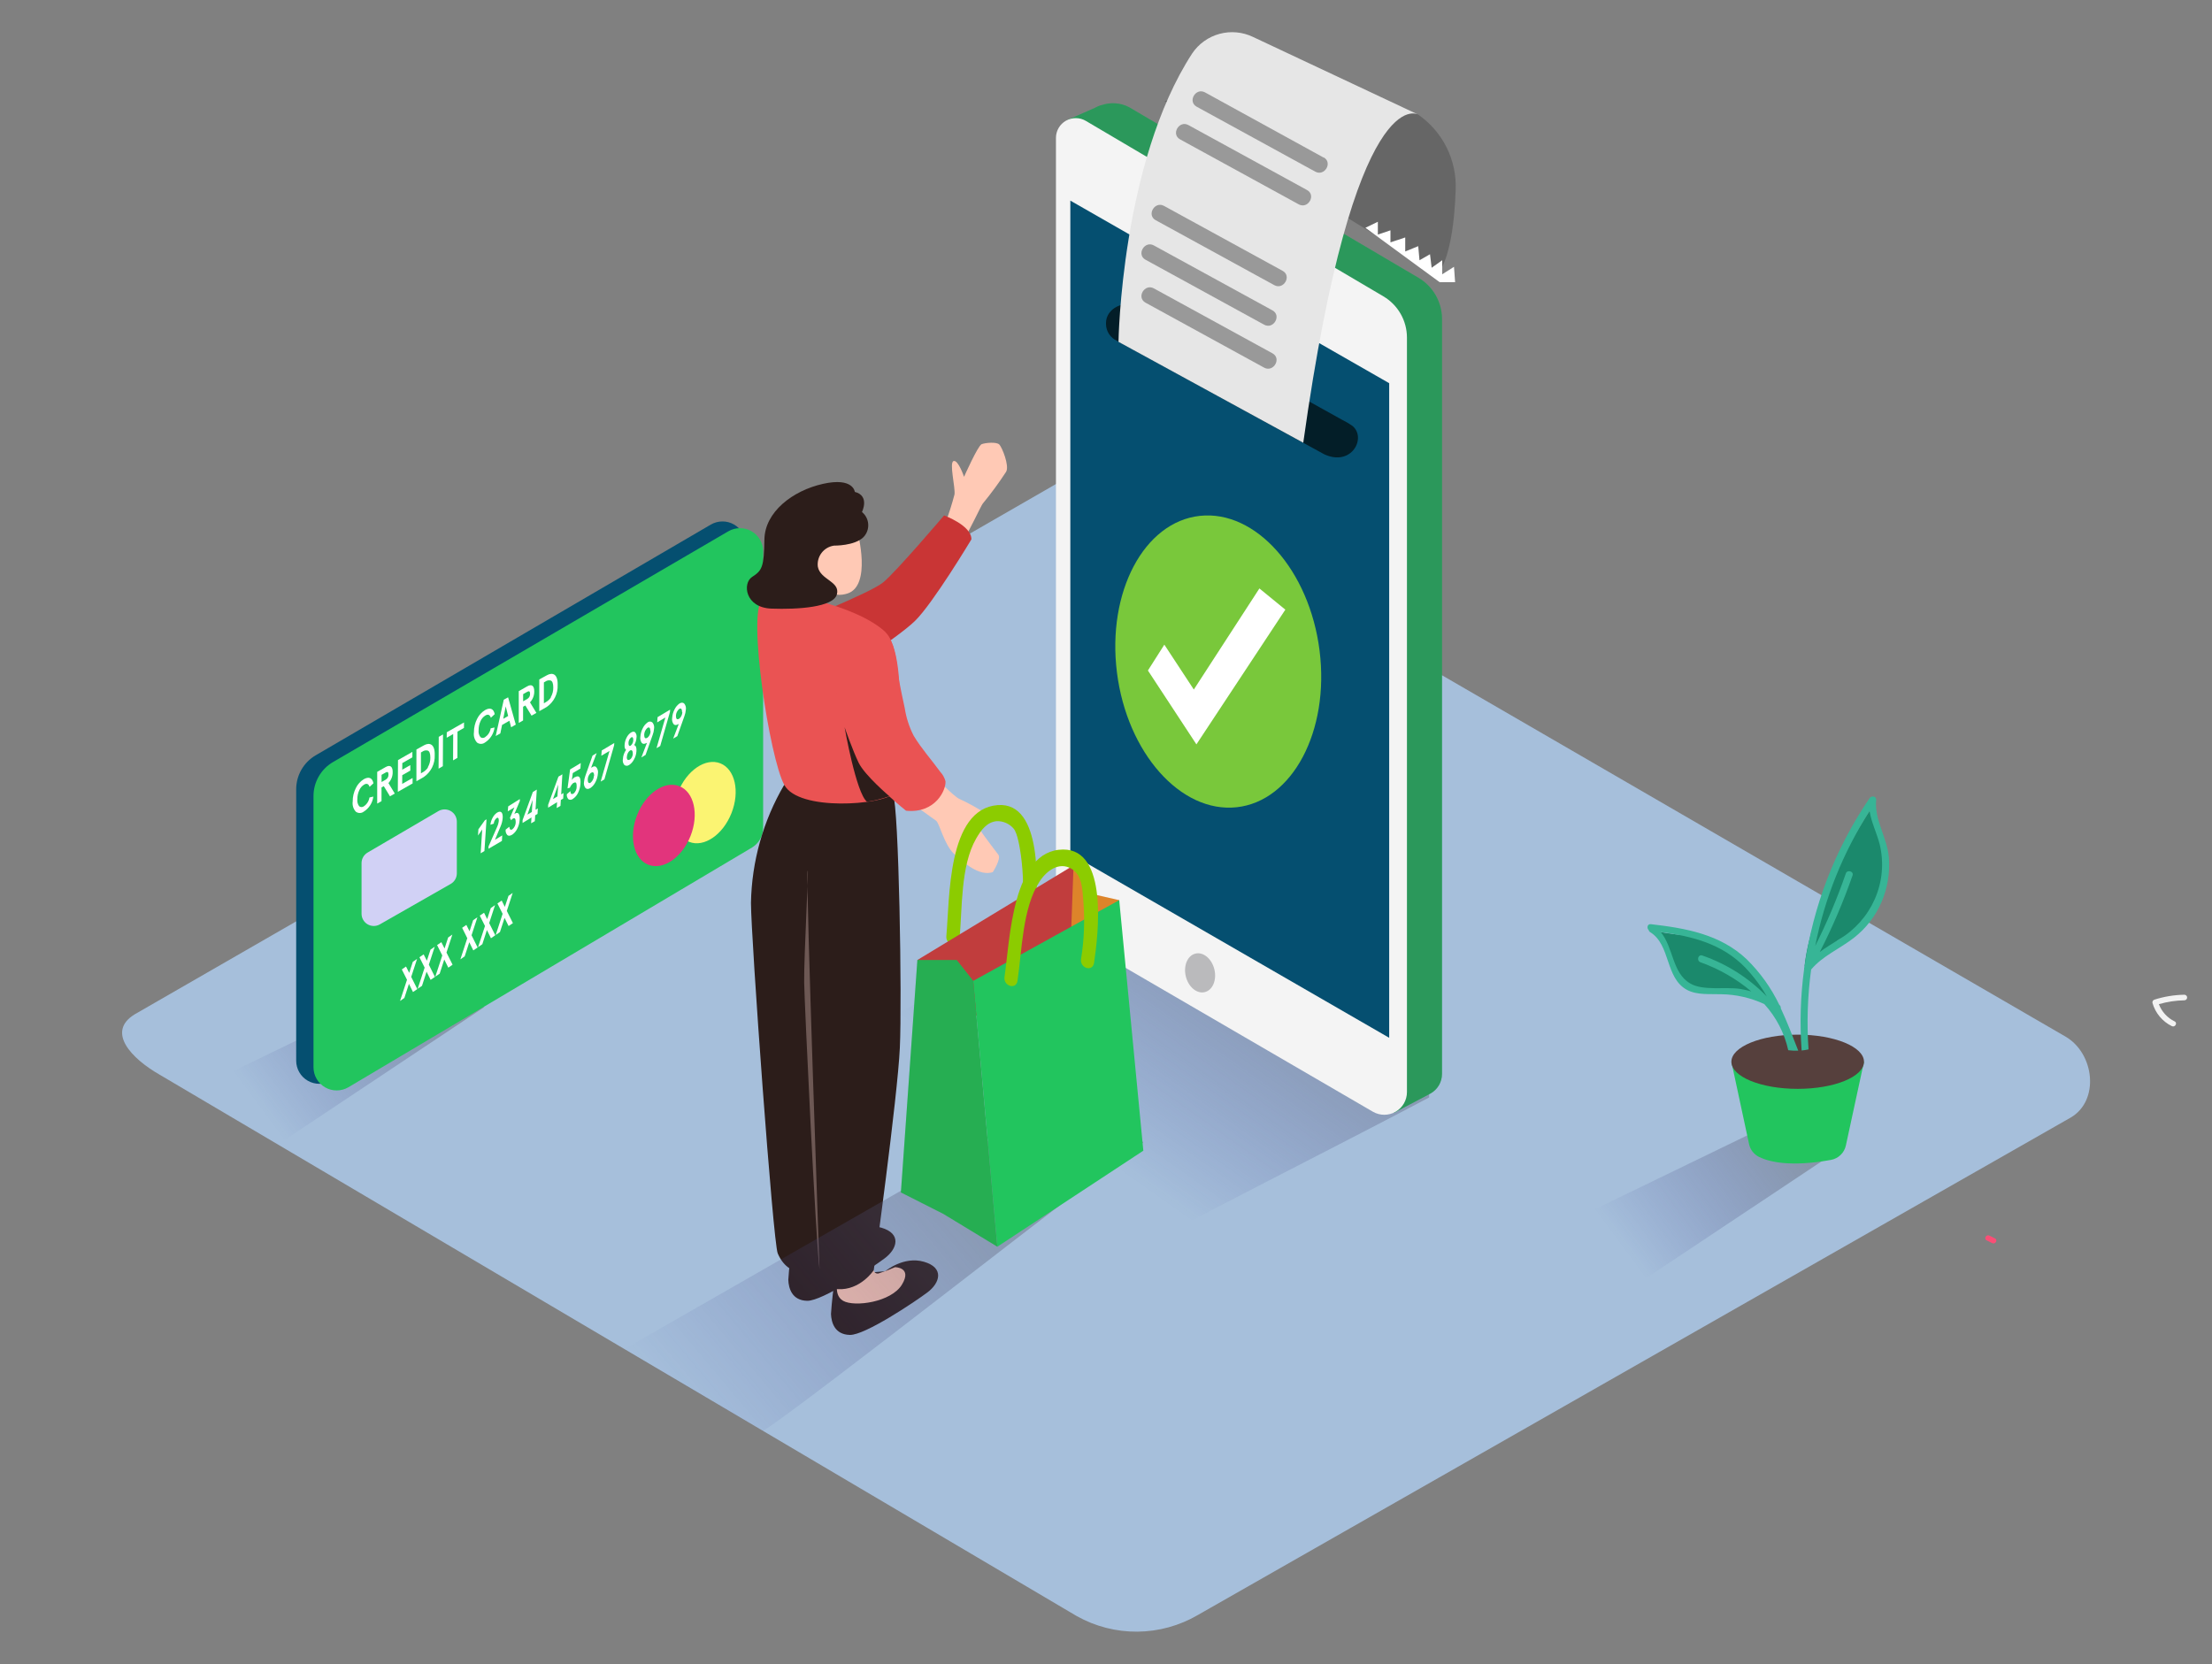 <svg width="291" height="219" viewBox="0 0 291 219" fill="none" xmlns="http://www.w3.org/2000/svg">
<rect x="0" y="0" width="291" height="219" fill="#808080" stroke="none"/>
<path d="M141.666 212.652L21.098 141.463C17.256 139.283 13.968 135.775 17.707 133.472L138.712 63.808C140.531 62.682 143.288 61.949 145.129 63.016L271.714 136.385C275.555 138.608 276.239 144.833 272.398 147.056L157.562 212.514C155.154 213.917 152.421 214.668 149.632 214.693C146.844 214.717 144.098 214.013 141.666 212.652V212.652Z" fill="#A6BFDB"/>
<path opacity="0.48" d="M51.332 130.929L25.681 143.366C29.454 145.884 33.438 148.072 37.59 149.904L63.722 132.506" fill="url(#paint0_linear_21_353)"/>
<path opacity="0.48" d="M167.878 129.694C161.141 125.438 154.412 121.137 148.141 116.234L113.017 136.327L149.392 164.657C153.568 162.02 175.408 151.095 188.008 144.405V142.952C181.3 138.557 174.68 133.988 167.878 129.694Z" fill="url(#paint1_linear_21_353)"/>
<path d="M155.394 69.227C155.336 68.946 155.217 68.681 155.045 68.451C154.872 68.221 154.651 68.032 154.397 67.898C154.167 67.771 153.897 67.737 153.642 67.803C153.388 67.869 153.168 68.031 153.03 68.254C152.916 68.478 152.88 68.733 152.928 68.98V68.98C152.846 69.338 152.855 69.71 152.956 70.064C153.056 70.417 153.244 70.739 153.503 71C153.597 71.097 153.71 71.175 153.835 71.228C153.96 71.281 154.094 71.308 154.23 71.308C154.366 71.308 154.5 71.281 154.625 71.228C154.75 71.175 154.863 71.097 154.958 71C155.163 70.758 155.309 70.472 155.385 70.165C155.461 69.857 155.464 69.536 155.394 69.227V69.227Z" fill="#5A2500"/>
<path d="M186.604 36.553L148.519 14.092C147.961 13.807 147.351 13.638 146.726 13.595C146.1 13.553 145.473 13.638 144.882 13.845H144.823C144.544 13.938 144.274 14.058 144.016 14.201L140.407 15.792L142.335 16.642L143.521 113.982C143.521 115.696 143.971 117.381 144.826 118.867C145.681 120.353 146.912 121.589 148.395 122.452L183.905 143.112L183.352 146.439L188.168 143.896C188.635 143.641 189.024 143.265 189.294 142.807C189.564 142.349 189.705 141.827 189.703 141.295V41.979C189.704 40.884 189.418 39.807 188.875 38.855C188.331 37.904 187.548 37.11 186.604 36.553Z" fill="#22C55E"/>
<path opacity="0.33" d="M186.604 36.553L148.519 14.092C147.961 13.807 147.351 13.638 146.726 13.595C146.1 13.553 145.473 13.638 144.882 13.845H144.823C144.544 13.938 144.274 14.058 144.016 14.201L140.407 15.792L142.335 16.642L143.521 113.982C143.521 115.696 143.971 117.381 144.826 118.867C145.681 120.353 146.912 121.589 148.395 122.452L183.905 143.112L183.352 146.439L188.168 143.896C188.635 143.641 189.024 143.265 189.294 142.807C189.564 142.349 189.705 141.827 189.703 141.295V41.979C189.704 40.884 189.418 39.807 188.875 38.855C188.331 37.904 187.548 37.11 186.604 36.553Z" fill="#3F3D56"/>
<path d="M180.609 146.279L143.79 124.857C142.307 123.994 141.076 122.757 140.221 121.271C139.366 119.785 138.916 118.101 138.916 116.386V18.152C138.914 17.692 139.035 17.24 139.266 16.841C139.496 16.443 139.829 16.113 140.229 15.885C140.629 15.656 141.083 15.538 141.544 15.543C142.004 15.546 142.456 15.673 142.852 15.908L181.991 38.993C182.936 39.551 183.719 40.344 184.262 41.296C184.806 42.248 185.091 43.324 185.091 44.42V143.707C185.09 144.23 184.951 144.744 184.689 145.197C184.426 145.65 184.048 146.025 183.594 146.286C183.14 146.547 182.625 146.683 182.101 146.682C181.577 146.681 181.062 146.542 180.609 146.279V146.279Z" fill="#F4F4F4"/>
<path d="M182.755 50.42L140.808 26.397V112.34L182.755 136.552V50.42Z" fill="#054F70"/>
<path d="M158.485 130.545C159.524 130.297 160.095 128.961 159.76 127.56C159.425 126.159 158.311 125.224 157.272 125.472C156.232 125.72 155.661 127.056 155.996 128.457C156.331 129.858 157.445 130.793 158.485 130.545Z" fill="#BABABC"/>
<path d="M156.311 30.531C156.311 30.696 156.354 30.858 156.437 31.001C156.521 31.144 156.64 31.262 156.784 31.344L164.888 35.993C165.031 36.075 165.192 36.117 165.357 36.117C165.521 36.116 165.682 36.073 165.825 35.99C165.967 35.908 166.085 35.79 166.167 35.647C166.249 35.505 166.292 35.344 166.292 35.18V34.984C166.292 34.816 166.246 34.651 166.161 34.507C166.075 34.362 165.952 34.243 165.805 34.163L157.7 29.71C157.557 29.632 157.397 29.592 157.234 29.595C157.071 29.597 156.911 29.642 156.771 29.725C156.631 29.808 156.515 29.926 156.434 30.067C156.353 30.208 156.311 30.368 156.311 30.531V30.531Z" fill="#CCCCCC"/>
<path d="M153.436 28.841C153.912 28.664 154.102 27.995 153.86 27.346C153.618 26.698 153.036 26.316 152.56 26.492C152.085 26.669 151.895 27.339 152.137 27.987C152.379 28.636 152.96 29.018 153.436 28.841Z" fill="#CCCCCC"/>
<path d="M262.446 162.943L261.718 162.58C261.303 162.369 260.932 163.001 261.354 163.204L262.082 163.568C262.497 163.778 262.868 163.154 262.446 162.943Z" fill="#FA4E76"/>
<path d="M287.363 130.886C286.026 130.909 284.7 131.126 283.427 131.532C283.334 131.559 283.255 131.622 283.208 131.706C283.16 131.79 283.147 131.889 283.172 131.983C283.362 132.638 283.686 133.246 284.125 133.769C284.563 134.292 285.106 134.718 285.718 135.019C286.133 135.223 286.504 134.598 286.082 134.394C285.128 133.93 284.386 133.119 284.009 132.128C285.1 131.813 286.227 131.642 287.363 131.62C287.46 131.62 287.553 131.581 287.622 131.512C287.691 131.443 287.73 131.35 287.73 131.253C287.73 131.155 287.691 131.062 287.622 130.993C287.553 130.925 287.46 130.886 287.363 130.886V130.886Z" fill="#F2F2F2"/>
<path d="M145.5 42.669V42.495C145.5 40.584 147.886 39.393 149.792 40.352L176.637 55.28C177.087 55.497 177.518 55.752 177.925 56.043V56.043C179.816 57.612 177.801 61.447 174.2 59.769L146.955 44.849C146.53 44.661 146.168 44.356 145.91 43.97C145.652 43.584 145.51 43.133 145.5 42.669Z" fill="#031E28"/>
<path d="M173.596 85.608C174.927 96.199 170.031 105.425 162.684 106.217C155.336 107.008 148.272 99.069 146.94 88.485C145.609 77.901 150.505 68.668 157.853 67.876C165.201 67.084 172.265 75.024 173.596 85.608Z" fill="#79C83B"/>
<path d="M151.014 88.223L153.175 84.823L157.053 90.729L165.681 77.428L169.093 80.218L157.395 97.943L151.014 88.223Z" fill="white"/>
<path opacity="0.48" d="M230.443 149.112L204.791 161.548C208.564 164.067 212.549 166.254 216.7 168.086L242.832 150.688" fill="url(#paint2_linear_21_353)"/>
<path d="M227.998 125.438C227.933 125.374 227.881 125.297 227.846 125.213C226.747 124.66 225.663 124.137 224.506 123.651C224.157 123.389 223.779 123.149 223.444 122.924C223.384 122.99 223.309 123.042 223.226 123.076C223.143 123.11 223.054 123.125 222.964 123.12C221.319 123.076 219.681 122.891 218.068 122.568C217.995 122.707 217.939 122.853 217.901 123.004C219.361 124.699 220.347 126.749 220.76 128.946C221.073 129.302 221.407 129.673 221.771 130.065C223.393 130.704 225.598 130.566 227.446 130.791C227.532 130.605 227.601 130.41 227.649 130.21H227.729C228.351 130.437 228.956 130.707 229.541 131.017C230.755 131.188 231.906 131.663 232.887 132.397C233.156 132.294 233.403 132.141 233.615 131.946C231.716 129.84 230.057 127.464 227.998 125.438Z" fill="#1B896C"/>
<path d="M237.391 127.196L241.945 123.614C241.945 123.614 248.092 121.668 248.005 115.079C247.917 108.49 245.946 106.725 245.946 106.725C245.946 106.725 238.285 118.217 237.391 127.196Z" fill="#1B896C"/>
<path d="M227.773 139.705L230.101 150.55C230.178 150.91 230.336 151.248 230.563 151.539C230.79 151.83 231.079 152.065 231.41 152.228C232.764 152.889 235.557 153.579 240.868 152.62C241.345 152.534 241.787 152.309 242.136 151.973C242.486 151.637 242.728 151.205 242.832 150.732L245.218 139.705" fill="#22C55E"/>
<path d="M236.496 143.271C241.313 143.271 245.218 141.675 245.218 139.705C245.218 137.735 241.313 136.138 236.496 136.138C231.678 136.138 227.773 137.735 227.773 139.705C227.773 141.675 231.678 143.271 236.496 143.271Z" fill="#56403D"/>
<path d="M248.492 112.856C248.288 110.234 246.557 107.887 246.819 105.243C246.87 104.749 246.193 104.669 245.96 105.011C241.436 111.651 238.503 119.242 237.391 127.196C237.336 127.293 237.318 127.406 237.34 127.515C236.863 131.064 236.754 134.652 237.012 138.223C237.318 138.195 237.622 138.147 237.922 138.077C237.678 134.574 237.792 131.054 238.264 127.573C239.813 125.736 242.01 124.864 243.88 123.404C245.469 122.17 246.72 120.556 247.517 118.711C248.312 116.867 248.646 114.858 248.492 112.856V112.856ZM246.622 118.341C245.642 120.539 244.003 122.379 241.93 123.607C241.064 124.152 240.206 124.668 239.406 125.256C241.072 122.003 242.511 118.639 243.712 115.188C243.909 114.629 242.985 114.389 242.825 114.941C241.697 118.201 240.353 121.382 238.802 124.464C240.055 118.155 242.481 112.136 245.953 106.718C246.179 108.207 246.884 109.551 247.277 111.076C247.869 113.503 247.639 116.058 246.622 118.341V118.341Z" fill="#37B596"/>
<path d="M236.568 138.244C235.841 136.37 235.113 134.474 234.27 132.666C234.281 132.582 234.269 132.496 234.236 132.418C234.203 132.34 234.149 132.273 234.08 132.222C233.009 129.989 231.557 127.958 229.788 126.222C226.311 122.931 221.786 122.132 217.173 121.602C216.708 121.551 216.62 122.111 216.89 122.379C216.903 122.435 216.927 122.487 216.961 122.534C216.994 122.58 217.037 122.619 217.086 122.648C219.821 124.341 219.021 128.648 221.917 130.239C223.277 130.966 224.928 130.762 226.413 130.82C228.382 130.845 230.324 131.288 232.109 132.121C233.667 133.835 234.75 135.926 235.252 138.186C235.688 138.243 236.129 138.262 236.568 138.244V138.244ZM223.954 125.728C223.393 125.525 223.153 126.411 223.706 126.614C226.147 127.483 228.412 128.782 230.392 130.45C229.913 130.314 229.428 130.205 228.937 130.123C227.009 129.811 224.048 130.414 222.346 129.397C219.967 128.016 220.163 124.646 218.468 122.634C222.608 123.186 226.543 124.174 229.592 127.305C230.69 128.453 231.642 129.731 232.429 131.111C230.063 128.681 227.161 126.837 223.954 125.728V125.728Z" fill="#37B596"/>
<path d="M38.965 103.856V139.567C38.965 140.104 39.108 140.632 39.379 141.096C39.649 141.56 40.038 141.945 40.506 142.211C40.974 142.476 41.504 142.614 42.042 142.608C42.58 142.603 43.107 142.456 43.57 142.182L96.641 110.633C97.089 110.359 97.458 109.975 97.713 109.516C97.968 109.058 98.1 108.542 98.096 108.018V71.646C98.095 71.111 97.953 70.586 97.683 70.124C97.414 69.662 97.028 69.278 96.563 69.013C96.099 68.747 95.572 68.608 95.037 68.61C94.501 68.612 93.975 68.754 93.513 69.024L41.533 99.381C40.751 99.838 40.102 100.491 39.651 101.276C39.201 102.061 38.964 102.951 38.965 103.856Z" fill="#054F70"/>
<path d="M41.242 104.742V140.453C41.245 140.987 41.389 141.512 41.66 141.973C41.93 142.434 42.318 142.817 42.783 143.081C43.248 143.345 43.775 143.483 44.31 143.479C44.846 143.475 45.371 143.331 45.833 143.061L98.94 111.512C99.388 111.238 99.757 110.854 100.011 110.395C100.266 109.937 100.399 109.421 100.395 108.897V72.532C100.394 71.998 100.251 71.473 99.982 71.01C99.713 70.548 99.327 70.165 98.862 69.899C98.398 69.633 97.871 69.494 97.335 69.496C96.8 69.498 96.274 69.641 95.812 69.91L43.817 100.267C43.034 100.723 42.384 101.376 41.932 102.162C41.48 102.947 41.242 103.836 41.242 104.742V104.742Z" fill="#22C55E"/>
<path d="M96.231 106.989C97.358 104.134 96.699 101.2 94.759 100.437C92.819 99.673 90.332 101.369 89.205 104.224C88.078 107.08 88.737 110.013 90.678 110.777C92.618 111.54 95.104 109.845 96.231 106.989Z" fill="#FBF472"/>
<path d="M90.844 109.995C91.971 107.14 91.312 104.206 89.372 103.443C87.432 102.679 84.945 104.375 83.819 107.231C82.692 110.086 83.351 113.02 85.291 113.783C87.231 114.546 89.717 112.851 90.844 109.995Z" fill="#E2347C"/>
<path d="M47.862 102.526C48.532 102.149 48.983 102.345 49.128 103.064L48.619 103.536C48.488 103.129 48.233 103.035 47.891 103.246C47.614 103.419 47.397 103.673 47.266 103.972C47.094 104.345 47.007 104.752 47.011 105.163C46.97 105.49 47.056 105.82 47.251 106.086C47.34 106.157 47.45 106.195 47.564 106.195C47.678 106.195 47.788 106.157 47.877 106.086C48.071 105.953 48.235 105.782 48.361 105.584C48.486 105.385 48.569 105.163 48.604 104.931L49.114 104.815C49.062 105.22 48.922 105.609 48.702 105.953C48.481 106.297 48.187 106.588 47.84 106.805C47.692 106.914 47.512 106.973 47.328 106.973C47.143 106.973 46.963 106.914 46.815 106.805C46.651 106.627 46.529 106.414 46.457 106.183C46.385 105.952 46.366 105.708 46.4 105.468C46.394 104.84 46.541 104.219 46.829 103.66C47.059 103.192 47.417 102.799 47.862 102.526V102.526Z" fill="white"/>
<path d="M51.1 103.035L51.936 104.415L51.303 104.778L50.489 103.442L50.19 103.609V105.41L49.623 105.737V101.56L50.736 100.928C51.332 100.587 51.667 100.87 51.66 101.589C51.671 102.126 51.469 102.645 51.1 103.035ZM50.743 102.584C50.861 102.517 50.957 102.418 51.022 102.299C51.086 102.179 51.115 102.044 51.107 101.909C51.107 101.594 50.988 101.505 50.75 101.64L50.197 101.952V102.897L50.75 102.584" fill="white"/>
<path d="M54.25 98.93V99.65L52.926 100.405L52.918 101.277L53.98 100.674V101.393L52.918 101.996L52.911 103.144L54.279 102.367V103.086L52.336 104.19L52.358 100.013L54.25 98.93Z" fill="white"/>
<path d="M55.777 98.066C56.505 97.659 57.232 97.885 57.189 99.345C57.215 99.913 57.095 100.478 56.841 100.987C56.586 101.496 56.205 101.931 55.734 102.25L54.781 102.795V98.618L55.777 98.066ZM56.272 100.972C56.509 100.58 56.628 100.129 56.614 99.671C56.614 99.148 56.49 98.836 56.279 98.763C56.162 98.731 56.039 98.725 55.92 98.746C55.8 98.768 55.687 98.816 55.588 98.887L55.377 99.01V101.756L55.588 101.633C55.882 101.476 56.132 101.249 56.316 100.972" fill="white"/>
<path d="M58.28 96.635L58.258 100.812L57.698 101.139L57.72 96.955L58.28 96.635Z" fill="white"/>
<path d="M61.044 95.059L61.037 95.778L60.186 96.265L60.172 99.722L59.604 100.049L59.619 96.584L58.767 97.071L58.775 96.352L61.044 95.059Z" fill="white"/>
<path d="M63.816 93.431C64.486 93.054 64.937 93.25 65.082 93.969L64.573 94.441C64.442 94.034 64.187 93.94 63.845 94.151C63.568 94.324 63.35 94.577 63.22 94.877C63.046 95.25 62.959 95.657 62.965 96.068C62.921 96.395 63.007 96.727 63.205 96.991C63.293 97.061 63.402 97.099 63.514 97.099C63.627 97.099 63.736 97.061 63.824 96.991C64.017 96.858 64.182 96.688 64.307 96.489C64.433 96.29 64.515 96.068 64.551 95.836L65.06 95.72C65.009 96.125 64.868 96.514 64.648 96.858C64.428 97.202 64.134 97.493 63.787 97.71C63.639 97.819 63.459 97.878 63.274 97.878C63.09 97.878 62.91 97.819 62.761 97.71C62.597 97.532 62.475 97.32 62.404 97.088C62.332 96.857 62.312 96.613 62.347 96.374C62.341 95.745 62.488 95.124 62.776 94.565C63.008 94.096 63.368 93.703 63.816 93.431V93.431Z" fill="white"/>
<path d="M66.843 91.754L67.854 95.342L67.243 95.691L67.017 94.834L66.05 95.386L65.824 96.497L65.213 96.846L66.275 92.066L66.843 91.754ZM66.203 94.579L66.85 94.209L66.53 92.945L66.203 94.579Z" fill="white"/>
<path d="M69.724 92.415L70.567 93.802L69.927 94.165L69.112 92.829L68.814 92.996V94.797L68.247 95.117V90.94L69.36 90.308C69.956 89.967 70.291 90.25 70.284 90.969C70.294 91.506 70.093 92.025 69.724 92.415ZM69.367 91.964C69.485 91.897 69.581 91.798 69.646 91.678C69.71 91.559 69.739 91.424 69.731 91.289C69.731 90.974 69.612 90.884 69.374 91.02L68.822 91.332V92.277L69.374 91.964" fill="white"/>
<path d="M71.95 88.848C72.677 88.441 73.405 88.666 73.361 90.126C73.388 90.695 73.268 91.26 73.013 91.769C72.758 92.277 72.377 92.712 71.906 93.032L70.946 93.577V89.4L71.95 88.848ZM72.445 91.754C72.681 91.362 72.8 90.91 72.786 90.453C72.786 89.93 72.663 89.618 72.452 89.545C72.335 89.513 72.212 89.507 72.092 89.528C71.972 89.549 71.859 89.597 71.761 89.669L71.55 89.792V92.538L71.761 92.415C72.054 92.257 72.304 92.03 72.488 91.754" fill="white"/>
<path d="M47.564 113.561V120.237C47.564 120.517 47.638 120.793 47.779 121.036C47.919 121.279 48.12 121.481 48.363 121.622C48.606 121.763 48.882 121.839 49.163 121.84C49.444 121.842 49.72 121.77 49.965 121.631L59.291 116.307C59.537 116.166 59.741 115.963 59.883 115.718C60.025 115.473 60.099 115.195 60.099 114.912V108.098C60.097 107.817 60.022 107.54 59.88 107.297C59.738 107.054 59.534 106.852 59.29 106.713C59.045 106.573 58.768 106.5 58.486 106.501C58.204 106.502 57.927 106.576 57.684 106.718L48.357 112.18C48.116 112.322 47.916 112.524 47.777 112.766C47.638 113.008 47.565 113.282 47.564 113.561V113.561Z" fill="#D1D1F5"/>
<path d="M63.787 107.931L64.005 107.807L63.729 111.977L63.234 112.275L63.438 109.144L62.885 109.936L62.936 109.122L63.787 107.931Z" fill="white"/>
<path d="M65.337 106.965L65.402 106.921C65.912 106.616 66.181 106.921 66.13 107.648C66.098 108.037 65.999 108.418 65.839 108.774L65.111 110.503L66.072 109.921L66.028 110.648L64.267 111.679V111.381L65.366 108.875C65.501 108.599 65.588 108.302 65.621 107.996C65.621 107.655 65.54 107.517 65.322 107.648C65.216 107.739 65.13 107.85 65.067 107.974C65.005 108.099 64.968 108.235 64.959 108.374L64.515 108.519C64.551 108.187 64.655 107.866 64.82 107.575C64.944 107.335 65.121 107.127 65.337 106.965V106.965Z" fill="white"/>
<path d="M66.857 106.1L68.385 105.141V105.403L67.657 107.125L67.767 107.045C68.189 106.79 68.414 107.139 68.363 107.88C68.34 108.294 68.228 108.697 68.036 109.064C67.896 109.351 67.689 109.601 67.432 109.791L67.352 109.841C67.105 109.994 66.901 110.008 66.748 109.885C66.659 109.788 66.592 109.673 66.553 109.547C66.514 109.422 66.504 109.289 66.523 109.159L67.003 108.781C67.039 109.151 67.17 109.26 67.403 109.122C67.539 109.008 67.649 108.865 67.725 108.705C67.802 108.545 67.843 108.37 67.847 108.192C67.847 107.72 67.723 107.56 67.461 107.72C67.38 107.779 67.308 107.85 67.25 107.931L67.083 107.626L67.672 106.238L66.799 106.754L66.857 106.1Z" fill="white"/>
<path d="M70.451 106.551L70.757 106.369L70.713 107.096L70.407 107.277L70.356 108.047L69.869 108.33L69.92 107.56L68.749 108.287V107.909L70.102 104.204L70.618 103.892L70.451 106.551ZM69.964 106.841L70.066 105.25L69.382 107.19L69.964 106.841Z" fill="white"/>
<path d="M73.827 104.531L74.132 104.35L74.089 105.076L73.783 105.258L73.732 106.035L73.237 106.326L73.288 105.548L72.11 106.275V105.897L73.463 102.192L73.98 101.88L73.827 104.531ZM73.332 104.829L73.434 103.238L72.75 105.142L73.325 104.793" fill="white"/>
<path d="M74.998 101.241L76.402 100.398L76.358 101.124L75.354 101.72L75.231 102.628C75.326 102.491 75.444 102.37 75.58 102.272H75.631C76.184 101.945 76.431 102.272 76.358 103.158C76.333 103.571 76.224 103.974 76.038 104.342C75.901 104.631 75.693 104.881 75.434 105.069L75.362 105.12C75.282 105.184 75.184 105.224 75.082 105.233C74.98 105.242 74.877 105.22 74.787 105.171C74.704 105.082 74.642 104.976 74.604 104.86C74.566 104.745 74.554 104.623 74.569 104.502L75.042 104.095C75.042 104.451 75.194 104.56 75.413 104.43H75.449C75.585 104.311 75.693 104.163 75.765 103.997C75.837 103.831 75.87 103.651 75.864 103.471C75.864 102.999 75.762 102.846 75.478 103.013H75.434C75.228 103.181 75.068 103.399 74.969 103.645L74.663 103.732L74.998 101.241Z" fill="white"/>
<path d="M78.468 100.972C78.555 101.088 78.617 101.221 78.649 101.362C78.682 101.504 78.684 101.65 78.657 101.793C78.628 102.187 78.517 102.57 78.33 102.919C78.189 103.205 77.982 103.454 77.726 103.645L77.653 103.696C77.399 103.848 77.188 103.848 77.028 103.696C76.938 103.583 76.874 103.451 76.84 103.311C76.806 103.17 76.803 103.024 76.831 102.882C76.853 102.604 76.915 102.33 77.013 102.069L77.952 99.417L78.497 99.09L77.77 100.994H77.828C78.119 100.783 78.315 100.783 78.468 100.972ZM78.163 102.09C78.163 101.676 78.032 101.524 77.784 101.676H77.748C77.617 101.786 77.51 101.923 77.436 102.077C77.362 102.231 77.322 102.399 77.319 102.57C77.319 102.969 77.457 103.129 77.697 102.984C77.829 102.873 77.936 102.735 78.011 102.58C78.086 102.425 78.128 102.255 78.133 102.083" fill="white"/>
<path d="M79.159 98.749L80.811 97.761L80.789 98.073L79.508 102.555L79.021 102.839L80.185 98.807L79.108 99.439L79.159 98.749Z" fill="white"/>
<path d="M83.43 98.044C83.662 98.11 83.757 98.371 83.728 98.829C83.707 99.214 83.598 99.59 83.408 99.926C83.271 100.194 83.075 100.428 82.833 100.609L82.753 100.659C82.665 100.725 82.558 100.761 82.448 100.761C82.337 100.761 82.23 100.725 82.142 100.659C82.052 100.552 81.987 100.426 81.953 100.29C81.919 100.154 81.916 100.012 81.946 99.875C81.967 99.439 82.113 99.017 82.368 98.662C82.207 98.56 82.142 98.335 82.171 97.979C82.194 97.651 82.286 97.332 82.44 97.042C82.563 96.791 82.746 96.574 82.971 96.41L83.03 96.374C83.262 96.243 83.444 96.236 83.568 96.374C83.643 96.468 83.697 96.576 83.725 96.693C83.754 96.81 83.758 96.931 83.735 97.049C83.715 97.401 83.611 97.742 83.43 98.044V98.044ZM83.233 99.127C83.246 99.062 83.244 98.996 83.229 98.932C83.214 98.868 83.186 98.808 83.146 98.756C83.081 98.698 82.986 98.691 82.877 98.756C82.763 98.838 82.671 98.945 82.608 99.069C82.525 99.226 82.478 99.4 82.469 99.577C82.455 99.642 82.455 99.709 82.469 99.774C82.483 99.84 82.51 99.901 82.549 99.955C82.615 100.013 82.71 100.013 82.826 99.955H82.862C82.972 99.875 83.062 99.77 83.124 99.65C83.204 99.494 83.252 99.323 83.262 99.148L83.233 99.127ZM83.313 97.361C83.313 97.049 83.219 96.918 83.015 97.042C82.909 97.131 82.825 97.242 82.767 97.368C82.709 97.493 82.68 97.63 82.68 97.768C82.68 98.088 82.775 98.226 82.971 98.11C83.077 98.02 83.162 97.909 83.221 97.783C83.28 97.658 83.311 97.522 83.313 97.383" fill="white"/>
<path d="M85.845 95.081C85.934 95.194 85.997 95.326 86.031 95.466C86.065 95.606 86.068 95.752 86.041 95.894C86.022 96.173 85.961 96.447 85.859 96.708L84.928 99.33L84.375 99.664L85.103 97.761H85.045C84.79 97.913 84.586 97.913 84.434 97.761C84.348 97.641 84.287 97.506 84.255 97.362C84.222 97.219 84.219 97.07 84.245 96.926C84.272 96.529 84.383 96.143 84.572 95.792C84.712 95.505 84.919 95.256 85.176 95.066L85.248 95.015C85.341 94.957 85.45 94.931 85.558 94.943C85.667 94.955 85.768 95.004 85.845 95.081ZM85.554 96.185C85.554 95.785 85.416 95.625 85.176 95.771C85.046 95.883 84.94 96.021 84.867 96.176C84.793 96.331 84.752 96.5 84.746 96.671C84.746 97.085 84.877 97.238 85.125 97.085H85.161C85.293 96.976 85.4 96.84 85.474 96.686C85.548 96.531 85.588 96.363 85.59 96.192" fill="white"/>
<path d="M86.507 94.361L88.158 93.373L88.137 93.678L86.856 98.153L86.369 98.444L87.533 94.405L86.456 95.051L86.507 94.361Z" fill="white"/>
<path d="M90.021 92.582C90.112 92.695 90.177 92.826 90.212 92.966C90.247 93.107 90.251 93.253 90.225 93.395C90.203 93.674 90.142 93.948 90.043 94.209L89.104 96.86L88.559 97.187L89.286 95.284H89.228C88.973 95.444 88.769 95.444 88.617 95.284C88.53 95.165 88.469 95.029 88.436 94.886C88.404 94.742 88.401 94.593 88.428 94.448C88.456 94.052 88.567 93.666 88.755 93.315C88.895 93.028 89.102 92.779 89.359 92.589L89.439 92.538C89.657 92.422 89.868 92.429 90.021 92.582ZM89.73 93.693C89.73 93.293 89.592 93.134 89.352 93.279C89.222 93.39 89.117 93.527 89.043 93.681C88.969 93.835 88.928 94.002 88.922 94.172C88.922 94.579 89.053 94.732 89.301 94.587H89.337C89.468 94.477 89.574 94.34 89.648 94.186C89.722 94.032 89.763 93.864 89.766 93.693" fill="white"/>
<path d="M57.189 124.573L56.418 126.934L57.218 128.54L56.65 128.932L56.119 127.849L55.516 129.716L54.948 130.101L55.865 127.319L55.181 125.953L55.734 125.576L56.156 126.411L56.636 124.951L57.189 124.573Z" fill="white"/>
<path d="M54.868 126.171L54.097 128.54L54.897 130.145L54.33 130.53L53.799 129.455L53.195 131.314L52.627 131.707L53.544 128.917L52.86 127.559L53.413 127.174L53.835 128.009L54.308 126.556L54.868 126.171Z" fill="white"/>
<path d="M59.51 122.968L58.738 125.336L59.539 126.934L58.978 127.326L58.447 126.251L57.843 128.111L57.269 128.503L58.185 125.714L57.502 124.355L58.062 123.97L58.484 124.806L58.957 123.353L59.51 122.968Z" fill="white"/>
<path d="M62.805 120.694L62.034 123.062L62.834 124.668L62.267 125.053L61.736 123.978L61.132 125.837L60.564 126.23L61.474 123.447L60.797 122.082L61.35 121.697L61.772 122.532L62.245 121.079L62.805 120.694Z" fill="white"/>
<path d="M65.126 119.096L64.355 121.457L65.155 123.062L64.588 123.455L64.056 122.372L63.453 124.239L62.892 124.624L63.802 121.842L63.118 120.476L63.678 120.099L64.093 120.934L64.566 119.481L65.126 119.096Z" fill="white"/>
<path d="M67.447 117.491L66.675 119.859L67.476 121.464L66.908 121.849L66.377 120.774L65.773 122.634L65.213 123.026L66.123 120.236L65.439 118.878L65.999 118.493L66.413 119.328L66.894 117.876L67.447 117.491Z" fill="white"/>
<path d="M186.546 15.065C188.148 16.168 189.443 17.659 190.31 19.398C191.176 21.138 191.586 23.069 191.5 25.01C191.187 34.221 189.15 35.986 189.15 35.986L175.16 27.363L153.212 13.307C153.212 13.307 171.13 8.927 186.546 15.065Z" fill="#666666"/>
<path d="M171.45 58.258L147.144 44.979C147.144 44.979 147.486 21.421 156.834 7.038C157.682 5.774 158.958 4.858 160.428 4.457C161.898 4.057 163.464 4.2 164.837 4.859L186.546 15.065C186.546 15.065 178.179 10.205 171.45 58.258Z" fill="#E6E6E6"/>
<path d="M174.127 20.731L158.53 12.159C157.3 11.484 156.194 13.365 157.431 14.041L173.029 22.584C174.258 23.259 175.364 21.378 174.127 20.702V20.731Z" fill="#999999"/>
<path d="M171.945 25.003L156.347 16.46C155.118 15.784 154.012 17.666 155.249 18.341L170.846 26.884C172.076 27.56 173.181 25.678 171.945 25.003V25.003Z" fill="#999999"/>
<path d="M168.736 35.637L153.139 27.095C151.909 26.419 150.804 28.3 152.04 28.976L167.638 37.519C168.867 38.194 169.973 36.313 168.736 35.637V35.637Z" fill="#999999"/>
<path d="M167.398 40.839L151.8 32.296C150.571 31.62 149.465 33.502 150.702 34.177L166.299 42.72C167.529 43.396 168.635 41.514 167.398 40.839V40.839Z" fill="#999999"/>
<path d="M167.398 46.49L151.8 37.947C150.571 37.272 149.465 39.153 150.702 39.829L166.299 48.372C167.529 49.047 168.635 47.166 167.398 46.49V46.49Z" fill="#999999"/>
<path d="M179.627 29.971L181.264 29.18V30.865L182.923 30.305V31.889L184.865 31.243V33.088L186.575 32.39L186.742 34.243L188.124 33.451L188.342 35.231L189.732 34.243V36.088L191.282 35.107L191.427 37.134H189.397" fill="white"/>
<path d="M124.402 68.74C124.852 67.538 125.241 66.314 125.566 65.072C125.712 64.193 124.839 60.852 125.45 60.663C126.061 60.474 126.825 62.74 126.825 62.74C126.825 62.74 128.644 58.643 129.138 58.447C129.633 58.251 131.11 58.12 131.466 58.491C131.823 58.861 132.805 61.251 132.369 62.065C131.424 63.515 130.399 64.912 129.299 66.249C129.138 66.372 127.225 70.484 126.971 70.607C126.716 70.731 124.606 69.663 124.402 68.74Z" fill="#FFC9B5"/>
<path d="M104.462 81.998C104.462 81.998 114.458 78.053 116.196 76.622C117.935 75.191 124.199 67.818 124.199 67.818C124.199 67.818 127.836 69.147 127.793 70.971C127.793 70.971 122.7 79.462 120.336 81.736C117.971 84.01 109.343 89.727 107.452 89.596C105.56 89.465 104.462 81.998 104.462 81.998Z" fill="#C93535"/>
<path d="M110.842 162.783C110.842 162.783 113.228 160.749 115.934 161.534C118.641 162.318 118.059 164.323 116.371 165.58C114.683 166.836 108.187 171.202 106.186 171.159C104.185 171.115 103.749 169.51 103.705 168.405C103.816 166.702 104.013 165.005 104.294 163.321" fill="#2C1D1A"/>
<path d="M109.351 162.638C109.361 162.712 109.387 162.784 109.428 162.847C109.469 162.91 109.523 162.963 109.587 163.003C109.651 163.042 109.723 163.067 109.798 163.076C109.873 163.084 109.949 163.076 110.02 163.052C110.746 162.822 111.457 162.551 112.151 162.238C112.151 162.238 114.458 162.238 113.054 164.541C111.649 166.844 106.812 167.519 105.32 166.662C103.829 165.805 104.826 163.364 104.826 163.364" fill="#2C1D1A"/>
<path d="M116.458 167.272C116.458 167.272 118.844 165.238 121.551 166.023C124.257 166.807 123.675 168.812 121.987 170.069C120.299 171.326 113.803 175.692 111.802 175.648C109.802 175.604 109.365 173.999 109.321 172.895C109.432 171.191 109.629 169.494 109.911 167.81" fill="#2C1D1A"/>
<path d="M114.945 167.134C114.955 167.209 114.981 167.28 115.022 167.343C115.063 167.406 115.118 167.46 115.182 167.499C115.246 167.539 115.318 167.564 115.392 167.572C115.467 167.581 115.543 167.573 115.614 167.548C116.34 167.319 117.052 167.047 117.746 166.735C117.746 166.735 120.052 166.735 118.648 169.038C117.244 171.34 112.406 172.016 110.915 171.159C109.423 170.301 110.42 167.861 110.42 167.861" fill="#FFC9B5"/>
<path d="M117.477 104.466C118.255 106.224 118.677 131.394 118.379 137.881C118.081 144.368 114.945 167.134 114.945 167.134C114.945 167.134 113.177 169.815 110.194 169.626C107.212 169.437 107.794 167.04 107.794 167.04C107.794 167.04 103.982 168.805 102.316 164.926C101.697 163.473 98.794 123.367 98.794 118.798C98.894 113.338 100.397 107.995 103.159 103.282" fill="#2C1D1A"/>
<path d="M107.815 167.033C107.815 167.033 106.004 116.183 106.237 114.679C106.47 113.176 105.742 125.83 105.793 129.288C105.822 131.758 107.328 163.575 107.815 167.033Z" fill="#6D5854"/>
<path d="M117.477 104.466C117.477 104.466 120.11 86.458 116.364 83.058C112.617 79.659 102.206 77.247 100.264 78.939C98.322 80.632 101.239 99.73 103.174 103.275C105.109 106.819 116.094 105.868 117.477 104.466Z" fill="#EA5353"/>
<path d="M112.763 69.816C112.85 70.07 114.698 77.08 111.475 78.097C108.252 79.114 107.605 75.271 107.284 75.053C106.964 74.835 105.953 74.494 106.004 73.716C106.055 72.939 107.277 72.925 107.277 72.925C107.277 72.925 107.75 70.891 109.198 70.019C110.646 69.147 112.763 69.816 112.763 69.816Z" fill="#FFC9B5"/>
<path d="M109.729 71.791C109.729 71.791 112.421 71.835 113.585 70.687C113.803 70.463 113.971 70.196 114.081 69.903C114.19 69.61 114.237 69.298 114.219 68.986C114.202 68.674 114.119 68.369 113.977 68.09C113.836 67.812 113.637 67.566 113.395 67.368C113.395 67.368 114.465 65.239 112.457 64.723C112.457 64.723 112.275 62.769 108.274 63.663C104.273 64.556 100.613 67.368 100.562 71C100.511 74.632 100.242 75.075 98.947 75.91C97.652 76.746 98.009 79.949 101.472 80.08C104.935 80.211 109.656 79.906 110.1 78.198C110.544 76.491 107.917 76.31 107.59 74.566C107.509 73.916 107.689 73.26 108.089 72.74C108.489 72.221 109.078 71.88 109.729 71.791V71.791Z" fill="#2C1D1A"/>
<path d="M122.678 101.873C122.678 101.873 125.45 104.822 126.25 105.141C127.476 105.701 128.653 106.36 129.771 107.11C129.4 107.442 129.07 107.818 128.789 108.229C128.788 108.243 128.788 108.258 128.789 108.272C128.433 108.018 128.185 107.829 128.193 107.96C128.193 108.374 130.921 111.919 131.336 112.457C131.75 112.994 130.608 114.752 130.608 114.752C128.847 115.34 126.818 113.561 125.516 112.355C124.213 111.149 123.609 108.36 123.158 107.996C122.707 107.633 118.99 105.185 118.728 104.422C118.466 103.66 122.678 101.873 122.678 101.873Z" fill="#FFC9B5"/>
<path d="M117.222 84.344C117.95 85.949 117.95 87.707 118.255 89.429C118.495 90.657 118.743 91.942 119.026 93.185C119.22 94.451 119.618 95.677 120.205 96.817C121.223 98.509 122.547 99.977 123.704 101.567C124.025 101.913 124.258 102.332 124.381 102.788C124.49 103.899 123.086 107.066 119.194 106.674C117.227 105.087 115.388 103.348 113.694 101.473C111.511 98.909 109.445 90.235 109.656 87.351C109.802 85.39 110.871 83.196 112.733 82.339C113.351 82.088 114.031 82.032 114.681 82.179C115.332 82.326 115.921 82.668 116.371 83.16C116.719 83.504 117.007 83.904 117.222 84.344V84.344Z" fill="#EA5353"/>
<path d="M117.004 104.771C117.004 104.771 113.752 102.011 112.952 100.347C112.151 98.683 111.111 95.691 111.111 95.691C111.111 95.691 112.617 104.342 114.057 105.497C115.06 105.345 116.046 105.102 117.004 104.771Z" fill="#2C1D1A"/>
<path opacity="0.48" d="M150.389 150.347L147.006 145.196L142.59 143.497L135.817 146.773L81.982 177.595L100.395 188.28C105.902 184.815 144.991 153.993 150.389 150.347Z" fill="url(#paint3_linear_21_353)"/>
<path d="M131.263 105.933C124.599 106.434 124.948 118.282 124.497 123.157C124.381 124.392 126.112 124.798 126.229 123.563C126.607 119.481 126.352 113.946 128.411 110.35C129.051 109.238 129.815 108.171 131.125 108.047C131.535 108.033 131.944 108.11 132.321 108.272C132.698 108.434 133.035 108.677 133.307 108.984C133.889 109.565 134.202 111.846 134.304 112.529C134.65 115.065 134.689 117.633 134.42 120.178C134.304 121.413 136.035 121.82 136.152 120.585C136.523 116.713 137.199 105.483 131.263 105.933Z" fill="#8CCC00"/>
<path d="M141.23 113.866L143.23 117.527L147.239 118.442L144.234 129.796L135.715 123.752" fill="#DD842A"/>
<path d="M120.685 126.317L141.23 113.866L140.56 132.361L124.861 134.01L120.685 126.317Z" fill="#C13D3D"/>
<path d="M128.033 129.063L131.205 164.04L150.411 151.407L147.239 118.442L128.033 129.063Z" fill="#22C55E"/>
<path d="M128.033 129.063L125.865 126.317H120.685L118.517 156.899L124.09 159.718L131.205 164.04L128.033 129.063Z" fill="#22C55E"/>
<path opacity="0.14" d="M128.033 129.063L125.865 126.317H120.685L118.517 156.899L124.09 159.718L131.205 164.04L128.033 129.063Z" fill="#42210B"/>
<path d="M139.84 111.781C133.162 111.846 132.863 123.665 132.15 128.532C131.968 129.753 133.678 130.283 133.86 129.048C134.457 124.995 134.507 119.452 136.77 115.972C137.694 114.556 139.324 113.365 140.924 114.294C142.379 115.123 142.379 116.982 142.517 118.537C142.726 121.087 142.625 123.653 142.219 126.179C142.037 127.399 143.739 127.929 143.929 126.694C144.503 122.888 145.791 111.723 139.84 111.781Z" fill="#8CCC00"/>
<defs>
<linearGradient id="paint0_linear_21_353" x1="33.923" y1="145.908" x2="57.622" y2="128.375" gradientUnits="userSpaceOnUse">
<stop offset="0.01" stop-color="#2E3192" stop-opacity="0"/>
<stop offset="1" stop-color="#666666"/>
</linearGradient>
<linearGradient id="paint1_linear_21_353" x1="142.765" y1="151.306" x2="165.628" y2="118.977" gradientUnits="userSpaceOnUse">
<stop offset="0.01" stop-color="#2E3192" stop-opacity="0"/>
<stop offset="1" stop-color="#666666"/>
</linearGradient>
<linearGradient id="paint2_linear_21_353" x1="213.034" y1="164.091" x2="236.733" y2="146.558" gradientUnits="userSpaceOnUse">
<stop offset="0.01" stop-color="#2E3192" stop-opacity="0"/>
<stop offset="1" stop-color="#666666"/>
</linearGradient>
<linearGradient id="paint3_linear_21_353" x1="88.908" y1="186.762" x2="136.777" y2="146.623" gradientUnits="userSpaceOnUse">
<stop offset="0.01" stop-color="#2E3192" stop-opacity="0"/>
<stop offset="1" stop-color="#666666"/>
</linearGradient>
</defs>
</svg>
